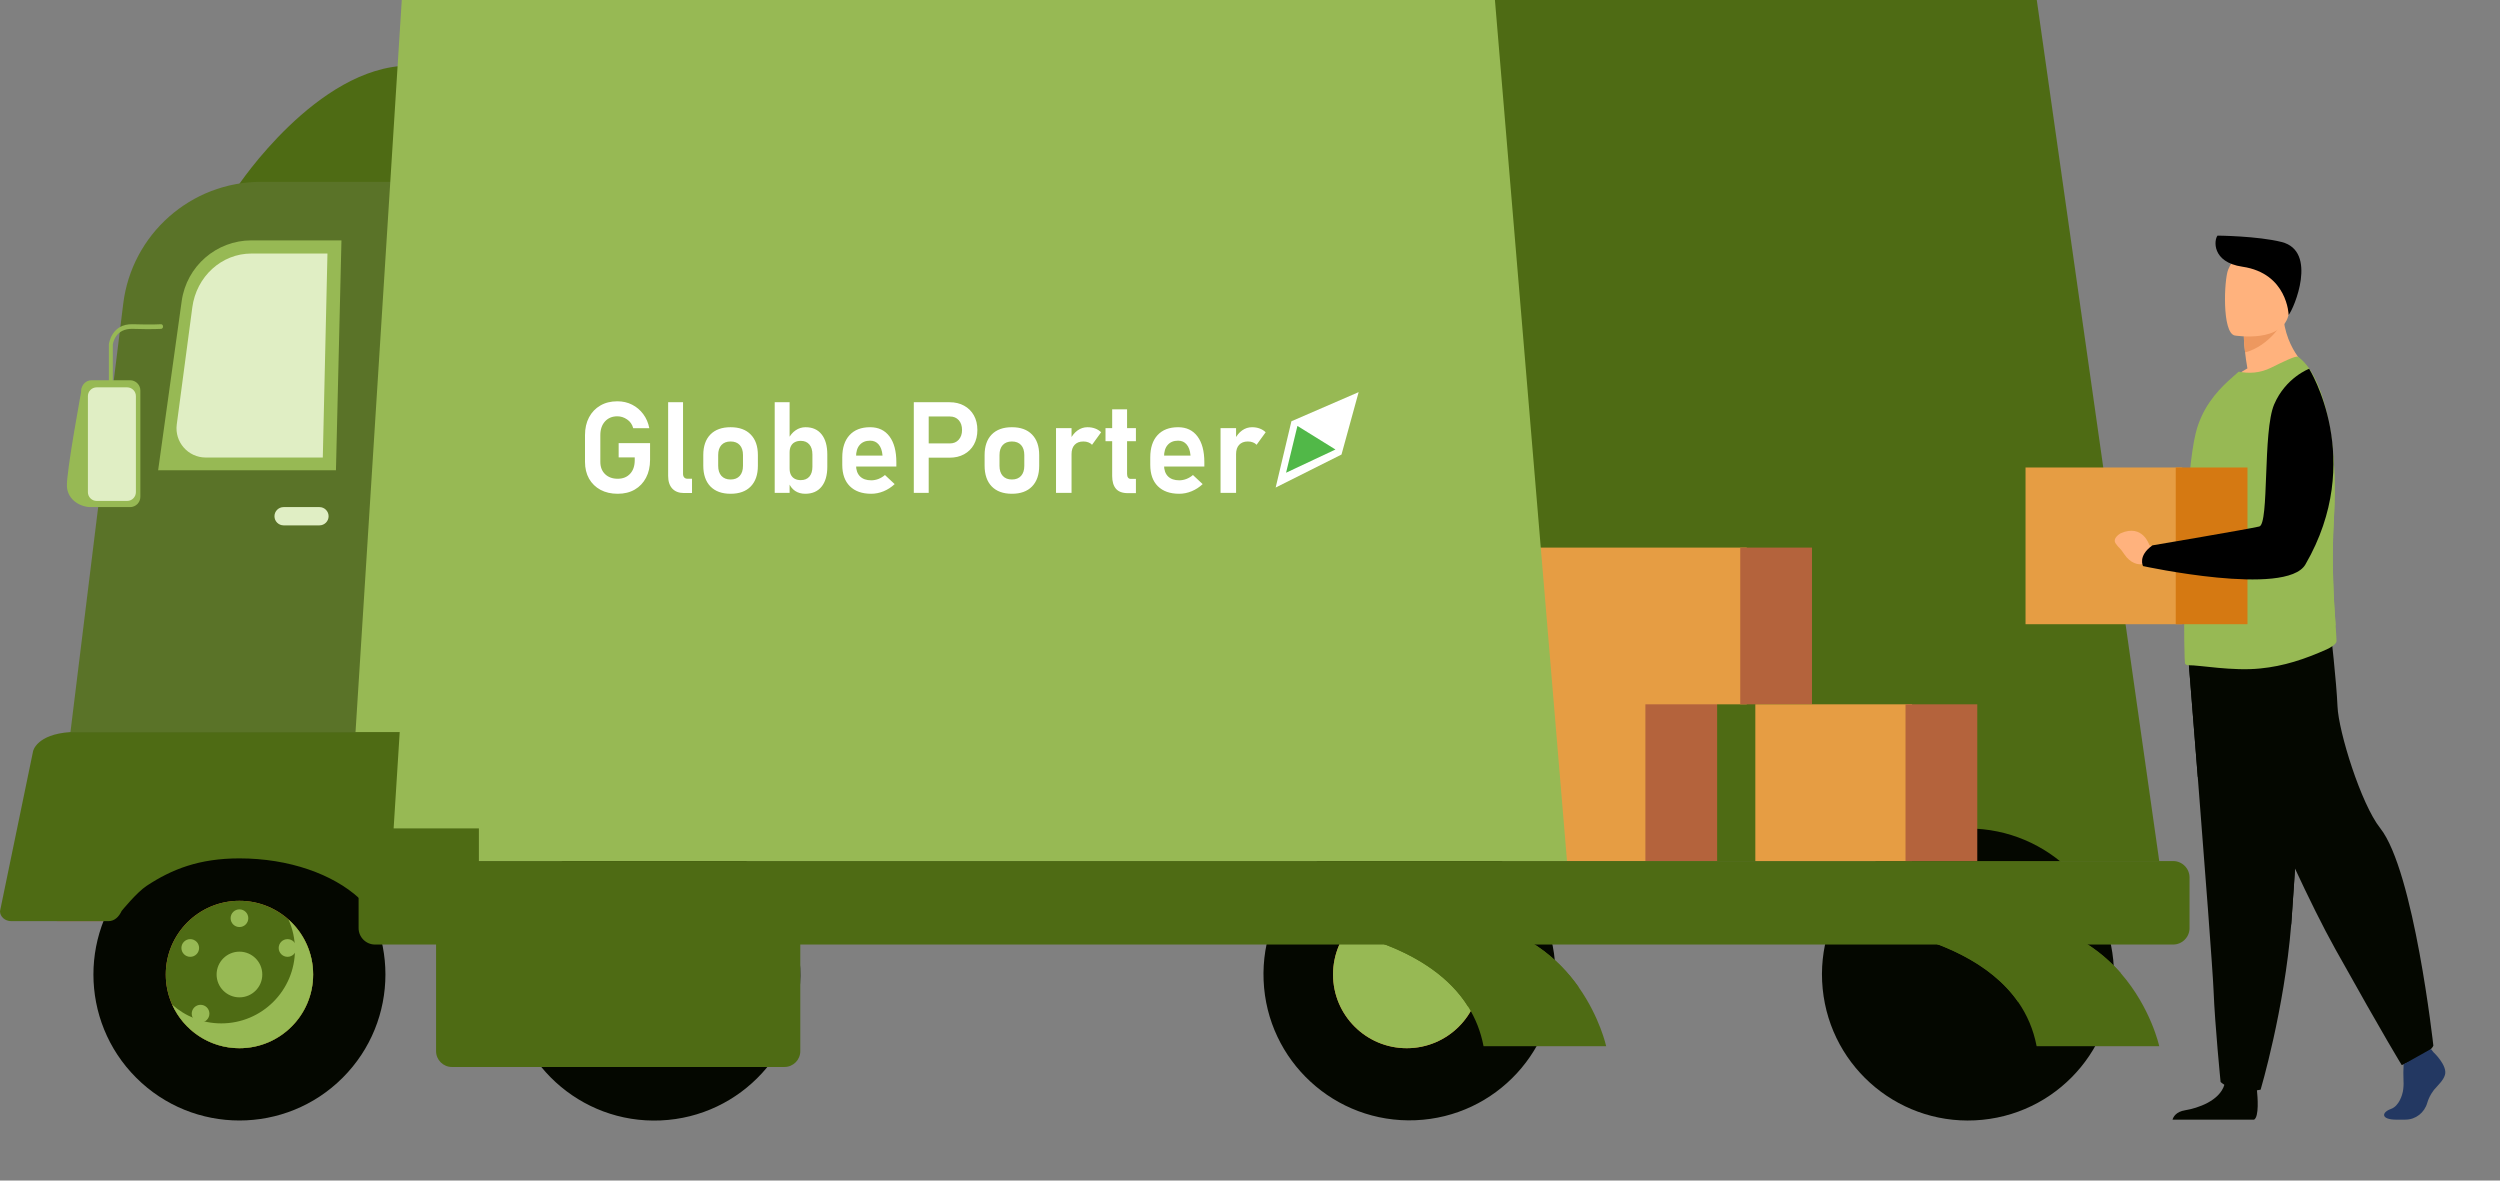 <svg width="360" height="170" viewBox="0 0 360 170" fill="none" xmlns="http://www.w3.org/2000/svg">
<rect x="0" y="0" width="360" height="170" fill="#808080" stroke="none"/>
<g clip-path="url(#clip0_279_120)">
<path d="M293.296 0H146.865V123.99H310.931L293.296 0Z" fill="#4E6B14"/>
<path d="M286.885 4.245H120.929V123.99H304.096L286.885 4.245Z" fill="#4E6B14"/>
<path d="M215.308 123.99H237.876V101.109H215.308V123.99Z" fill="#E69D43"/>
<path d="M236.936 123.99H247.268V101.109H236.936V123.99Z" fill="#B4633C"/>
<path d="M214.11 101.422H251.534V78.854H214.11V101.422Z" fill="#E69D43"/>
<path d="M250.595 101.422H260.927V78.854H250.595V101.422Z" fill="#B4633C"/>
<path d="M56.613 132.645H8.422C7.251 132.645 6.292 131.687 6.292 130.516V111.51C6.292 110.339 7.251 109.381 8.422 109.381H56.613C57.784 109.381 58.742 110.339 58.742 111.51V130.516C58.742 131.687 57.784 132.645 56.613 132.645Z" fill="#B65615"/>
<path d="M203.84 161.313C215.442 160.83 224.455 151.034 223.972 139.432C223.489 127.831 213.693 118.818 202.091 119.301C190.49 119.784 181.476 129.58 181.959 141.182C182.442 152.783 192.239 161.796 203.84 161.313Z" fill="#040700"/>
<path d="M285.46 161.252C297.015 160.109 305.455 149.814 304.311 138.259C303.168 126.705 292.873 118.265 281.318 119.408C269.763 120.552 261.323 130.846 262.467 142.401C263.611 153.956 273.905 162.396 285.46 161.252Z" fill="#040700"/>
<path d="M49.344 155.194C57.555 146.983 57.555 133.671 49.345 125.46C41.134 117.249 27.822 117.249 19.611 125.46C11.4 133.671 11.4 146.983 19.611 155.194C27.821 163.405 41.134 163.404 49.344 155.194Z" fill="#040700"/>
<path d="M34.48 150.94C40.341 150.94 45.092 146.189 45.092 140.329C45.092 134.468 40.341 129.717 34.48 129.717C28.62 129.717 23.869 134.468 23.869 140.329C23.869 146.189 28.62 150.94 34.48 150.94Z" fill="#D36E2A"/>
<path d="M34.48 150.94C40.341 150.94 45.092 146.189 45.092 140.329C45.092 134.468 40.341 129.717 34.48 129.717C28.62 129.717 23.869 134.468 23.869 140.329C23.869 146.189 28.62 150.94 34.48 150.94Z" fill="#4E6B14"/>
<path d="M41.544 132.412C42.14 133.738 42.474 135.207 42.474 136.756C42.474 142.616 37.723 147.368 31.863 147.368C29.149 147.368 26.675 146.348 24.799 144.673C26.459 148.367 30.168 150.94 34.48 150.94C40.341 150.94 45.092 146.189 45.092 140.329C45.092 137.181 43.72 134.355 41.544 132.412Z" fill="#97B954"/>
<path d="M34.48 143.618C36.297 143.618 37.77 142.145 37.77 140.329C37.77 138.512 36.297 137.039 34.48 137.039C32.663 137.039 31.191 138.512 31.191 140.329C31.191 142.145 32.663 143.618 34.48 143.618Z" fill="#97B954"/>
<path d="M28.883 147.239C29.586 147.239 30.156 146.669 30.156 145.966C30.156 145.263 29.586 144.693 28.883 144.693C28.179 144.693 27.609 145.263 27.609 145.966C27.609 146.669 28.179 147.239 28.883 147.239Z" fill="#97B954"/>
<path d="M27.397 137.782C28.1 137.782 28.67 137.212 28.67 136.508C28.67 135.805 28.1 135.235 27.397 135.235C26.694 135.235 26.123 135.805 26.123 136.508C26.123 137.212 26.694 137.782 27.397 137.782Z" fill="#97B954"/>
<path d="M41.404 137.782C42.108 137.782 42.678 137.212 42.678 136.508C42.678 135.805 42.108 135.235 41.404 135.235C40.701 135.235 40.131 135.805 40.131 136.508C40.131 137.212 40.701 137.782 41.404 137.782Z" fill="#97B954"/>
<path d="M40.343 147.239C41.047 147.239 41.617 146.669 41.617 145.966C41.617 145.263 41.047 144.693 40.343 144.693C39.64 144.693 39.07 145.263 39.07 145.966C39.07 146.669 39.64 147.239 40.343 147.239Z" fill="#97B954"/>
<path d="M34.48 133.494C35.184 133.494 35.754 132.924 35.754 132.22C35.754 131.517 35.184 130.947 34.48 130.947C33.777 130.947 33.207 131.517 33.207 132.22C33.207 132.924 33.777 133.494 34.48 133.494Z" fill="#97B954"/>
<path d="M202.57 150.94C208.431 150.94 213.182 146.189 213.182 140.329C213.182 134.468 208.431 129.717 202.57 129.717C196.71 129.717 191.958 134.468 191.958 140.329C191.958 146.189 196.71 150.94 202.57 150.94Z" fill="#D36E2A"/>
<path d="M202.57 150.94C208.431 150.94 213.182 146.189 213.182 140.329C213.182 134.468 208.431 129.717 202.57 129.717C196.71 129.717 191.958 134.468 191.958 140.329C191.958 146.189 196.71 150.94 202.57 150.94Z" fill="#97B954"/>
<path d="M202.57 143.618C204.387 143.618 205.86 142.145 205.86 140.329C205.86 138.512 204.387 137.039 202.57 137.039C200.753 137.039 199.281 138.512 199.281 140.329C199.281 142.145 200.753 143.618 202.57 143.618Z" fill="#97B954"/>
<path d="M196.973 147.239C197.676 147.239 198.246 146.669 198.246 145.966C198.246 145.263 197.676 144.693 196.973 144.693C196.269 144.693 195.699 145.263 195.699 145.966C195.699 146.669 196.269 147.239 196.973 147.239Z" fill="#97B954"/>
<path d="M195.487 137.782C196.19 137.782 196.76 137.212 196.76 136.508C196.76 135.805 196.19 135.235 195.487 135.235C194.784 135.235 194.213 135.805 194.213 136.508C194.213 137.212 194.784 137.782 195.487 137.782Z" fill="#97B954"/>
<path d="M209.494 137.782C210.198 137.782 210.768 137.212 210.768 136.508C210.768 135.805 210.198 135.235 209.494 135.235C208.791 135.235 208.221 135.805 208.221 136.508C208.221 137.212 208.791 137.782 209.494 137.782Z" fill="#B65615"/>
<path d="M208.433 147.239C209.136 147.239 209.707 146.669 209.707 145.966C209.707 145.263 209.136 144.693 208.433 144.693C207.73 144.693 207.16 145.263 207.16 145.966C207.16 146.669 207.73 147.239 208.433 147.239Z" fill="#97B954"/>
<path d="M202.57 133.494C203.273 133.494 203.844 132.924 203.844 132.22C203.844 131.517 203.273 130.947 202.57 130.947C201.867 130.947 201.297 131.517 201.297 132.22C201.297 132.924 201.867 133.494 202.57 133.494Z" fill="#B65615"/>
<path d="M95.131 161.343C106.732 160.842 115.731 151.032 115.231 139.43C114.73 127.829 104.92 118.83 93.318 119.33C81.717 119.831 72.718 129.641 73.218 141.243C73.719 152.844 83.529 161.843 95.131 161.343Z" fill="#040700"/>
<path d="M34.247 26.801C34.247 26.801 45.656 9.593 58.845 9.451L57.668 28.07L34.247 26.801Z" fill="#4E6B14"/>
<path d="M101.454 105.418H10.145L17.744 43.741C18.98 33.716 27.496 26.185 37.597 26.185H101.454V105.418Z" fill="#5A7328"/>
<path d="M48.377 67.716H22.771L26.163 43.362C26.861 38.347 31.15 34.614 36.214 34.614H49.169L48.377 67.716Z" fill="#97B954"/>
<path d="M46.483 65.884H29.625C27.081 65.884 25.119 63.644 25.453 61.122L27.691 44.272C28.281 39.821 31.91 36.509 36.194 36.509H47.154L46.483 65.884Z" fill="#E0EEC4"/>
<path d="M225.649 123.99H50.022L57.856 0H215.27L225.649 123.99Z" fill="#97B954"/>
<path d="M218.776 119.288H56.471L63.711 4.703H209.183L216.958 97.582L218.776 119.288Z" fill="#97B954"/>
<path d="M65.86 105.418H10.145C5.238 105.745 4.764 108.171 4.764 108.171L0 131.213C0 132.001 0.724 132.645 1.609 132.645H15.617C16.502 132.645 17.14 131.997 17.517 131.176C17.517 131.176 19.673 128.513 21.119 127.56C24.74 125.172 28.672 123.607 34.48 123.607C41.622 123.607 47.931 125.879 51.73 129.35H65.86C67.565 129.35 68.96 128.46 68.96 127.372V107.396C68.96 106.309 67.565 105.418 65.86 105.418Z" fill="#4E6B14"/>
<path d="M231.288 150.653H213.631C213.224 148.514 212.457 146.629 211.418 144.967C206.08 136.412 193.597 133.797 186.486 132.998C183.37 132.647 181.284 132.645 181.284 132.645H211.637C219.576 133.721 224.451 138.051 227.357 142.196C230.396 146.526 231.288 150.653 231.288 150.653Z" fill="#4E6B14"/>
<path d="M310.931 150.653H293.274C292.812 148.218 291.88 146.111 290.617 144.291C282.553 132.66 260.927 132.645 260.927 132.645H291.281C297.92 133.545 302.414 136.721 305.41 140.16C309.737 145.132 310.931 150.653 310.931 150.653Z" fill="#4E6B14"/>
<path d="M227.357 142.196C227.357 142.196 215.736 139.744 211.418 144.968C206.08 136.412 193.597 133.797 186.486 132.998C186.341 132.879 186.198 132.762 186.057 132.645H211.636C219.576 133.721 224.451 138.051 227.357 142.196Z" fill="#4E6B14"/>
<path d="M305.41 140.16C305.41 140.162 305.41 140.162 305.41 140.162C305.41 140.162 295.69 139.944 290.617 144.292C282.553 132.661 260.927 132.645 260.927 132.645H291.281C297.92 133.545 302.414 136.721 305.41 140.16Z" fill="#4E6B14"/>
<path d="M54.001 136.015H312.929C314.229 136.015 315.293 134.952 315.293 133.651V126.354C315.293 125.054 314.229 123.99 312.929 123.99H54.001C52.701 123.99 51.638 125.054 51.638 126.354V133.651C51.638 134.952 52.701 136.015 54.001 136.015Z" fill="#4E6B14"/>
<path d="M112.965 153.646H65.072C63.819 153.646 62.794 152.621 62.794 151.367V129.29C62.794 128.037 63.819 127.011 65.072 127.011H112.965C114.218 127.011 115.243 128.037 115.243 129.29V151.367C115.243 152.621 114.218 153.646 112.965 153.646Z" fill="#4E6B14"/>
<path d="M218.987 119.288H56.683L63.922 4.703H92.271C101.146 30.879 131.165 92.934 217.169 97.582L218.987 119.288Z" fill="#97B954"/>
<path d="M11.806 55.78C11.806 55.78 9.523 68.046 9.636 70.046C9.75 72.046 11.638 73.022 13.073 73.022L11.806 55.78Z" fill="#97B954"/>
<path d="M18.736 73.022H13.188C12.377 73.022 11.713 72.358 11.713 71.547V56.231C11.713 55.42 12.377 54.756 13.188 54.756H18.736C19.547 54.756 20.211 55.42 20.211 56.231V71.547C20.211 72.358 19.547 73.022 18.736 73.022Z" fill="#97B954"/>
<path d="M18.31 72.134H13.916C13.224 72.134 12.658 71.568 12.658 70.875V57.038C12.658 56.346 13.224 55.779 13.916 55.779H18.31C19.003 55.779 19.569 56.346 19.569 57.038V70.875C19.569 71.568 19.003 72.134 18.31 72.134Z" fill="#E0EEC4"/>
<path d="M15.962 55.09C15.806 55.09 15.679 54.941 15.679 54.756V49.6C15.679 49.587 15.68 49.573 15.681 49.559C15.684 49.529 16.035 46.595 19.123 46.689C21.948 46.777 23.165 46.691 23.177 46.69C23.333 46.678 23.467 46.818 23.477 47.002C23.487 47.186 23.368 47.344 23.212 47.355C23.162 47.359 21.958 47.444 19.108 47.356C16.621 47.28 16.276 49.386 16.245 49.624V54.757C16.245 54.941 16.119 55.09 15.962 55.09Z" fill="#97B954"/>
<path d="M46.004 75.653H40.837C40.114 75.653 39.522 75.061 39.522 74.338C39.522 73.614 40.114 73.022 40.837 73.022H46.004C46.727 73.022 47.319 73.614 47.319 74.338C47.319 75.061 46.727 75.653 46.004 75.653Z" fill="#E0EEC4"/>
<path d="M252.767 123.99H275.335V101.422H252.767V123.99Z" fill="#E69D43"/>
<path d="M274.396 123.99H284.728V101.422H274.396V123.99Z" fill="#B4633C"/>
<path d="M324.584 161.233H312.841C312.963 160.812 313.359 160.088 314.658 159.877C316.47 159.582 319.611 158.53 320.311 156.212C320.333 156.137 320.353 156.061 320.371 155.983C320.927 153.506 324.972 156.742 324.972 156.742C324.972 156.742 324.984 156.842 325.001 157.011C325.095 157.915 325.333 160.816 324.584 161.233Z" fill="#040700"/>
<path d="M315.139 94.979C315.139 94.979 315.754 102.643 316.476 111.856C317.457 124.371 318.637 139.743 318.754 142.656C318.955 147.713 319.766 155.801 319.766 155.801C319.766 155.801 321.686 157.723 325.529 156.913C325.529 156.913 328.954 145.366 329.932 133.148C329.948 132.948 329.963 132.746 329.978 132.544C330.888 120.107 332.303 93.917 332.303 93.917L315.139 94.979Z" fill="#040700"/>
<path d="M315.139 94.979C315.139 94.979 315.754 102.643 316.476 111.856L329.932 133.148C329.948 132.948 329.963 132.746 329.978 132.545C330.888 120.107 332.303 93.917 332.303 93.917L315.139 94.979Z" fill="#040700"/>
<path d="M317.945 95.889C317.945 95.889 329.017 123.646 336.298 136.69C343.578 149.734 345.853 153.375 345.853 153.375C345.853 153.375 350.024 151.706 350.404 150.568C350.404 150.568 347.619 125.386 342.744 119.247C339.989 115.778 336.753 105.368 336.601 101.728C336.449 98.088 335.615 90.883 335.615 90.883L317.945 95.889Z" fill="#040700"/>
<path d="M332.513 53.113C332.513 53.113 325.021 56.784 320.702 55.422C320.702 55.422 321.765 54.06 323.626 53.047C323.476 52.166 323.36 51.402 323.294 50.754C323.111 49.259 323.111 48.412 323.111 48.412L326.001 46.103L328.742 43.894C328.526 50.106 332.513 53.113 332.513 53.113Z" fill="#FFB27D"/>
<path d="M336.461 92.305C336.477 92.77 335.497 93.302 335.066 93.501C331.859 94.93 328.869 95.927 325.481 96.259C321.477 96.674 316.743 95.76 315.115 95.794C314.949 95.794 314.8 95.727 314.667 95.611C314.55 95.528 314.467 90.628 314.55 84.465C314.55 84.215 314.55 83.966 314.567 83.717V83.634C314.6 81.225 314.683 78.701 314.8 76.175C315.032 70.627 315.464 65.278 316.195 62.321C317.075 58.833 319.069 56.524 320.879 54.846L322.374 53.517C323.869 53.816 325.447 53.733 327.026 52.953C328.753 52.105 330.643 51.155 330.942 51.387C333.202 53.065 334.7 56.873 335.514 61.69C335.979 64.464 336.212 67.571 336.195 70.826C336.195 72.023 336.162 73.252 336.095 74.465C335.697 81.043 336.095 86.757 336.328 90.062C336.394 91.026 336.444 91.773 336.461 92.305Z" fill="#97B954"/>
<path d="M336.328 90.062C300.032 90.013 329.633 63.002 329.633 63.002L335.514 61.69C335.979 64.464 336.212 67.571 336.195 70.826C336.195 72.023 336.162 73.252 336.095 74.465C335.697 81.043 336.095 86.757 336.328 90.062Z" fill="#97B954"/>
<path d="M291.677 89.886H314.245V67.319H291.677V89.886Z" fill="#E69D43"/>
<path d="M313.305 89.886H323.637V67.319H313.305V89.886Z" fill="#D57912"/>
<path d="M310.854 78.935L309.51 78.504C309.51 78.504 308.57 75.394 305.392 76.786C305.392 76.786 304.101 77.47 304.67 78.28C305.238 79.089 305.134 78.663 305.911 79.829C306.688 80.996 307.917 81.549 308.897 81.108L310.013 81.14L310.854 78.935Z" fill="#FFB27D"/>
<path d="M332.514 53.105C332.514 53.105 340.734 66.178 331.978 81.284C329.245 85.999 308.601 81.517 308.601 81.517C308.601 81.517 307.797 80.064 309.951 78.532C309.951 78.532 323.696 76.206 325.334 75.816C326.787 75.47 325.818 62.111 327.479 58.235C329.141 54.359 332.514 53.105 332.514 53.105Z" fill="black"/>
<path d="M328.792 46.269C328.792 46.269 326.898 49.774 323.293 50.754C323.111 49.259 323.111 48.412 323.111 48.412L326.001 46.103L328.792 46.269Z" fill="#ED985F"/>
<path d="M321.793 48.311C321.793 48.311 328.94 49.498 329.611 45.036C330.281 40.574 331.656 37.722 327.121 36.775C322.586 35.828 321.442 37.398 320.856 38.832C320.269 40.267 319.951 47.887 321.793 48.311Z" fill="#FFB27D"/>
<path d="M329.563 45.344C329.563 45.344 329.419 39.367 322.907 38.407C318.447 37.75 318.818 34.519 319.328 33.929C319.328 33.929 325.093 33.977 328.557 34.849C333.797 36.17 330.338 44.455 329.563 45.344Z" fill="black"/>
<path d="M350.403 151.504L350.057 151.058L346.121 153.264C346.084 154.017 346.064 154.887 346.106 155.65C346.135 156.168 346.105 156.696 346.012 157.195C345.93 157.586 345.513 159.253 344.294 159.69C342.911 160.187 342.8 161.25 345.161 161.233C345.584 161.23 345.999 161.228 346.394 161.227C347.868 161.222 349.127 160.22 349.529 158.802C349.686 158.245 349.979 157.618 350.485 156.951C351.105 156.225 351.836 155.585 352.072 154.79C352.477 153.425 350.403 151.504 350.403 151.504Z" fill="#233862"/>
</g>
<path d="M89.086 63.807H93.609V66.221C93.609 67.203 93.415 68.061 93.026 68.797C92.643 69.527 92.102 70.095 91.402 70.502C90.708 70.903 89.891 71.103 88.952 71.103C88.006 71.103 87.181 70.915 86.475 70.538C85.769 70.155 85.218 69.62 84.823 68.932C84.435 68.238 84.24 67.43 84.24 66.509V62.659C84.24 61.677 84.435 60.822 84.823 60.092C85.212 59.362 85.754 58.797 86.448 58.396C87.142 57.989 87.959 57.786 88.898 57.786C89.676 57.786 90.382 57.947 91.016 58.27C91.656 58.593 92.191 59.045 92.622 59.625C93.059 60.206 93.352 60.885 93.502 61.663H91.186C91.037 61.112 90.74 60.69 90.298 60.397C89.861 60.098 89.394 59.948 88.898 59.948C88.156 59.948 87.561 60.197 87.112 60.693C86.669 61.19 86.448 61.845 86.448 62.659V66.509C86.448 67.244 86.675 67.834 87.13 68.276C87.591 68.719 88.198 68.941 88.952 68.941C89.694 68.941 90.286 68.704 90.728 68.232C91.177 67.759 91.402 67.101 91.402 66.257V65.862H89.086V63.807ZM98.357 57.92V68.232C98.357 68.453 98.413 68.626 98.527 68.752C98.641 68.878 98.802 68.941 99.012 68.941H99.649V70.996H98.482C97.764 70.996 97.205 70.78 96.804 70.35C96.409 69.919 96.212 69.311 96.212 68.528V57.92H98.357ZM105.204 71.103C103.954 71.103 102.984 70.75 102.296 70.044C101.614 69.332 101.273 68.333 101.273 67.047V65.53C101.273 64.256 101.614 63.269 102.296 62.569C102.984 61.869 103.954 61.519 105.204 61.519C106.454 61.519 107.421 61.869 108.103 62.569C108.791 63.269 109.135 64.256 109.135 65.53V67.074C109.135 68.354 108.791 69.347 108.103 70.053C107.421 70.753 106.454 71.103 105.204 71.103ZM105.204 69.048C105.772 69.048 106.212 68.875 106.523 68.528C106.834 68.181 106.99 67.696 106.99 67.074V65.53C106.99 64.908 106.834 64.427 106.523 64.085C106.212 63.745 105.772 63.574 105.204 63.574C104.642 63.574 104.202 63.745 103.885 64.085C103.574 64.427 103.418 64.908 103.418 65.53V67.074C103.418 67.696 103.574 68.181 103.885 68.528C104.202 68.875 104.642 69.048 105.204 69.048ZM115.955 71.103C115.393 71.103 114.905 70.966 114.492 70.691C114.08 70.409 113.774 70.014 113.577 69.506L113.703 67.469C113.703 67.822 113.765 68.124 113.891 68.375C114.017 68.621 114.199 68.809 114.438 68.941C114.678 69.072 114.968 69.138 115.309 69.138C115.841 69.138 116.254 68.971 116.547 68.635C116.841 68.294 116.987 67.819 116.987 67.209V65.459C116.987 64.83 116.841 64.346 116.547 64.005C116.254 63.658 115.841 63.484 115.309 63.484C114.968 63.484 114.678 63.55 114.438 63.682C114.199 63.807 114.017 63.996 113.891 64.247C113.765 64.492 113.703 64.794 113.703 65.153L113.514 63.224C113.783 62.679 114.133 62.261 114.564 61.968C114.995 61.668 115.474 61.519 116 61.519C116.999 61.519 117.771 61.863 118.315 62.551C118.86 63.233 119.132 64.199 119.132 65.45V67.209C119.132 68.447 118.854 69.407 118.297 70.089C117.747 70.765 116.966 71.103 115.955 71.103ZM111.558 70.969V57.92H113.703V70.969H111.558ZM125.459 71.103C124.137 71.103 123.111 70.741 122.381 70.017C121.651 69.294 121.286 68.264 121.286 66.93V65.88C121.286 64.492 121.636 63.418 122.336 62.659C123.036 61.899 124.023 61.519 125.297 61.519C126.5 61.519 127.43 61.962 128.088 62.847C128.746 63.727 129.075 64.968 129.075 66.571V67.182H122.749V65.611H127.083L127.074 65.512C127.014 64.866 126.832 64.364 126.527 64.005C126.222 63.64 125.812 63.457 125.297 63.457C124.657 63.457 124.158 63.661 123.799 64.068C123.446 64.468 123.269 65.04 123.269 65.782V66.966C123.269 67.672 123.461 68.217 123.843 68.6C124.226 68.977 124.765 69.165 125.459 69.165C125.812 69.165 126.159 69.099 126.5 68.968C126.847 68.83 127.158 68.641 127.433 68.402L128.833 69.712C128.361 70.155 127.828 70.499 127.236 70.744C126.649 70.984 126.057 71.103 125.459 71.103ZM132.62 65.907V63.852H136.793C137.314 63.852 137.733 63.676 138.05 63.323C138.373 62.964 138.534 62.497 138.534 61.923C138.534 61.33 138.376 60.858 138.059 60.505C137.742 60.152 137.32 59.975 136.793 59.975H132.62V57.92H136.731C137.538 57.92 138.241 58.088 138.839 58.423C139.438 58.752 139.904 59.215 140.239 59.814C140.574 60.412 140.742 61.115 140.742 61.923C140.742 62.724 140.574 63.424 140.239 64.023C139.904 64.621 139.435 65.085 138.83 65.414C138.232 65.743 137.532 65.907 136.731 65.907H132.62ZM131.588 70.969V57.92H133.733V70.969H131.588ZM145.714 71.103C144.463 71.103 143.494 70.75 142.806 70.044C142.124 69.332 141.783 68.333 141.783 67.047V65.53C141.783 64.256 142.124 63.269 142.806 62.569C143.494 61.869 144.463 61.519 145.714 61.519C146.964 61.519 147.93 61.869 148.612 62.569C149.3 63.269 149.644 64.256 149.644 65.53V67.074C149.644 68.354 149.3 69.347 148.612 70.053C147.93 70.753 146.964 71.103 145.714 71.103ZM145.714 69.048C146.282 69.048 146.722 68.875 147.033 68.528C147.344 68.181 147.5 67.696 147.5 67.074V65.53C147.5 64.908 147.344 64.427 147.033 64.085C146.722 63.745 146.282 63.574 145.714 63.574C145.151 63.574 144.712 63.745 144.395 64.085C144.083 64.427 143.928 64.908 143.928 65.53V67.074C143.928 67.696 144.083 68.181 144.395 68.528C144.712 68.875 145.151 69.048 145.714 69.048ZM152.067 70.969V61.654H154.302V70.969H152.067ZM157.255 64.05C157.111 63.894 156.935 63.777 156.725 63.7C156.516 63.616 156.273 63.574 155.998 63.574C155.46 63.574 155.041 63.736 154.742 64.059C154.449 64.376 154.302 64.818 154.302 65.387L154.114 63.278C154.383 62.727 154.733 62.297 155.164 61.986C155.6 61.674 156.079 61.519 156.599 61.519C157.006 61.519 157.374 61.582 157.703 61.707C158.032 61.827 158.32 62.007 158.565 62.246L157.255 64.05ZM162.424 71.014C161.628 71.014 161.051 70.801 160.692 70.376C160.333 69.952 160.153 69.341 160.153 68.546V58.943H162.298V68.25C162.298 68.471 162.343 68.644 162.433 68.77C162.522 68.896 162.654 68.959 162.828 68.959H163.572V71.014H162.424ZM159.193 63.529V61.654H163.572V63.529H159.193ZM169.81 71.103C168.487 71.103 167.461 70.741 166.731 70.017C166.001 69.294 165.637 68.264 165.637 66.93V65.88C165.637 64.492 165.987 63.418 166.687 62.659C167.387 61.899 168.374 61.519 169.648 61.519C170.851 61.519 171.781 61.962 172.439 62.847C173.097 63.727 173.426 64.968 173.426 66.571V67.182H167.099V65.611H171.434L171.425 65.512C171.365 64.866 171.183 64.364 170.877 64.005C170.572 63.64 170.163 63.457 169.648 63.457C169.008 63.457 168.508 63.661 168.149 64.068C167.796 64.468 167.62 65.04 167.62 65.782V66.966C167.62 67.672 167.811 68.217 168.194 68.6C168.577 68.977 169.116 69.165 169.81 69.165C170.163 69.165 170.51 69.099 170.851 68.968C171.198 68.83 171.509 68.641 171.784 68.402L173.184 69.712C172.711 70.155 172.179 70.499 171.586 70.744C171 70.984 170.408 71.103 169.81 71.103ZM175.759 70.969V61.654H177.994V70.969H175.759ZM180.947 64.05C180.803 63.894 180.627 63.777 180.417 63.7C180.208 63.616 179.965 63.574 179.69 63.574C179.152 63.574 178.733 63.736 178.434 64.059C178.141 64.376 177.994 64.818 177.994 65.387L177.806 63.278C178.075 62.727 178.425 62.297 178.856 61.986C179.292 61.674 179.771 61.519 180.291 61.519C180.698 61.519 181.066 61.582 181.395 61.707C181.724 61.827 182.012 62.007 182.257 62.246L180.947 64.05Z" fill="white"/>
<path d="M183.695 70.207L185.964 60.661L195.645 56.466L193.176 65.454L183.695 70.207Z" fill="white"/>
<path d="M192.306 64.729L186.829 61.334L185.193 68.073L192.306 64.729Z" fill="#51B848"/>
<defs>
<clipPath id="clip0_279_120">
<rect width="359.313" height="170" fill="white"/>
</clipPath>
</defs>
</svg>
